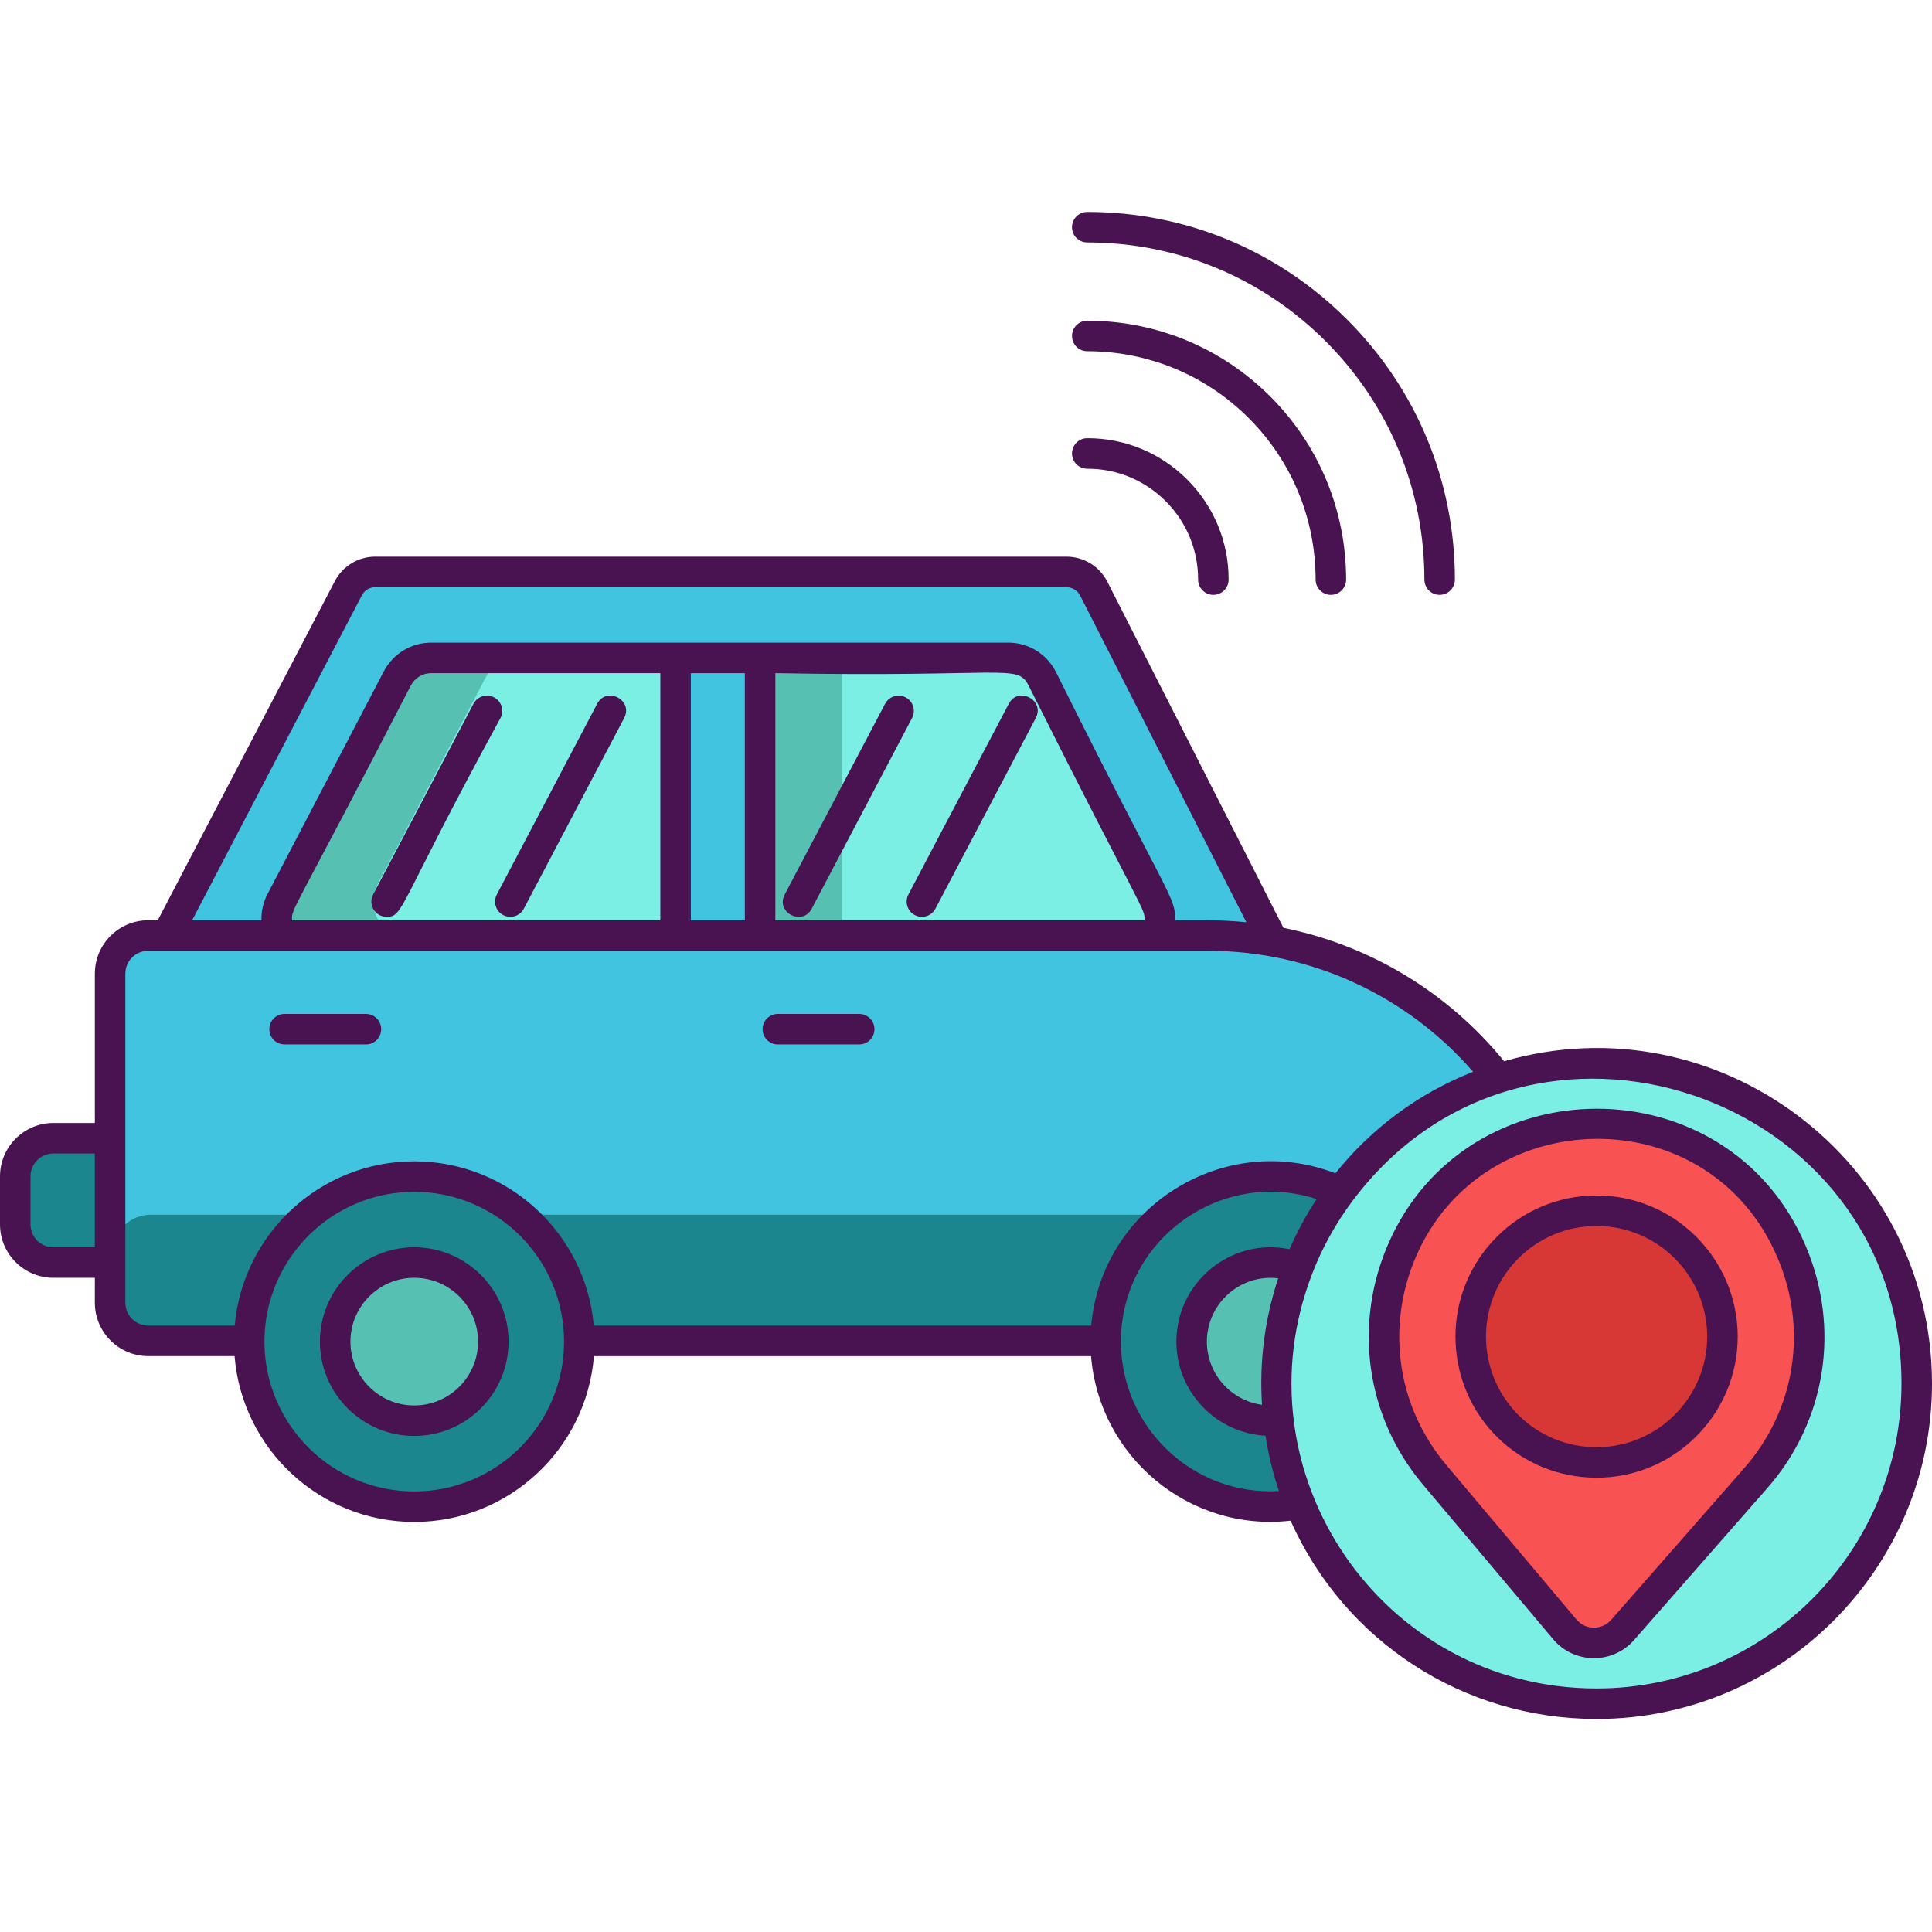 <svg height="506pt" viewBox="0 -55 506.57 506" width="506pt" xmlns="http://www.w3.org/2000/svg"><path d="m32.273 275.621h-17.613c-5.523 0-10-4.477-10-10v-12.609c0-5.52 4.477-10 10-10h17.613c5.523 0 10 4.48 10 10v12.609c0 5.523-4.477 10-10 10zm0 0" fill="#1c868e"/><path d="m318.766 189.867h-279.238c-5.52 0-10 4.48-10 10v86.281c0 5.523 4.48 10 10 10h364.062c5.539 0 10-4.48 10-10v-1.457c0-52.367-42.457-94.824-94.824-94.824zm0 0" fill="#40c4df"/><path d="m413.59 273.207v12.941c0 5.52-4.461 10-10 10h-364.062c-5.52 0-10-4.48-10-10v-12.941c0-5.52 4.48-10 10-10h364.062c5.539 0 10 4.48 10 10zm0 0" fill="#1c868e"/><path d="m287.516 98.941c-1.359-2.699-4.121-4.398-7.18-4.398h-181.16c-2.98 0-5.738 1.66-7.121 4.32l-47.52 91h274.223c5.34 0 10.598.441 15.699 1.301zm0 0" fill="#40c4df"/><path d="m177.895 123.637v60.734c0 3.324-2.695 6.023-6.02 6.023h-87.156c-6.957 0-11.449-7.406-8.223-13.57l28.309-54.234c1.613-3.062 4.77-4.977 8.242-4.977h58.828c3.324 0 6.02 2.695 6.02 6.023zm0 0" fill="#56c1b3"/><path d="m177.895 123.637v60.734c0 3.324-2.695 6.023-6.02 6.023h-64.75c-6.961 0-11.453-7.406-8.223-13.57l28.305-54.234c1.613-3.062 4.77-4.977 8.242-4.977h36.426c3.324 0 6.02 2.695 6.02 6.023zm0 0" fill="#7befe4"/><path d="m293.266 190.516h-88.129c-2.809 0-5.086-2.277-5.086-5.086v-63.254c0-2.812 2.277-5.086 5.086-5.086h60.301c3.52 0 6.742 1.965 8.332 5.109l27.848 54.703c3.164 6.234-1.367 13.613-8.352 13.613zm0 0" fill="#56c1b3"/><path d="m293.266 190.516h-72.465v-73.426h44.637c3.52 0 6.742 1.965 8.332 5.109l27.848 54.703c3.164 6.234-1.367 13.613-8.352 13.613zm0 0" fill="#7befe4"/><path d="m152.555 296.352c0 23.902-19.375 43.281-43.277 43.281s-43.281-19.379-43.281-43.281c0-23.898 19.379-43.277 43.281-43.277s43.277 19.379 43.277 43.277zm0 0" fill="#1c868e"/><path d="m130.008 296.352c0 11.453-9.281 20.734-20.73 20.734-11.453 0-20.734-9.281-20.734-20.734 0-11.449 9.281-20.73 20.734-20.73 11.449 0 20.73 9.281 20.73 20.73zm0 0" fill="#56c1b3"/><path d="m377.121 296.352c0 23.902-19.379 43.281-43.277 43.281-23.902 0-43.281-19.379-43.281-43.281 0-23.898 19.379-43.277 43.281-43.277 23.898 0 43.277 19.379 43.277 43.277zm0 0" fill="#1c868e"/><path d="m354.574 296.352c0 11.453-9.281 20.734-20.73 20.734-11.453 0-20.734-9.281-20.734-20.734 0-11.449 9.281-20.73 20.734-20.73 11.449 0 20.73 9.281 20.73 20.73zm0 0" fill="#56c1b3"/><path d="m502.566 307.488c0 46.355-37.578 83.934-83.934 83.934-46.355 0-83.934-37.578-83.934-83.934s37.578-83.934 83.934-83.934c46.355 0 83.934 37.578 83.934 83.934zm0 0" fill="#7befe4"/><path d="m460.383 332.258c30.551-34.828 8-90.613-38.281-92.699-.992-.043-1.988-.066-2.988-.066-3.035 0-6.02.203-8.941.605-43.137 5.902-62.074 57.977-34.031 91.281l34.145 40.547c3.941 4.68 11.129 4.754 15.164.152zm0 0" fill="#f85252"/><path d="m451.633 295.16c0 18.223-14.773 33-33 33-18.223 0-33-14.777-33-33 0-18.227 14.777-33 33-33 18.227 0 33 14.773 33 33zm0 0" fill="#d73735"/><g fill="#491352"><path d="m394.367 222.965c-14.719-18.066-35.094-30.387-57.848-34.969l-46.168-90.746c-2.074-4.059-6.199-6.582-10.762-6.582h-181.16c-4.52 0-8.613 2.496-10.668 6.488l-46.398 88.852h-2.496c-7.719 0-14 6.281-14 14v39.148h-10.867c-7.719 0-14 6.277-14 14v12.598c0 7.723 6.281 14 14 14h10.867v6.531c0 7.723 6.281 14 14 14h22.637c1.945 24.297 22.32 43.48 47.113 43.48 24.785 0 45.164-19.18 47.109-43.469h130.348c2.105 26.227 25.582 46.172 52.32 43.141 14.156 31.684 45.312 51.988 80.234 51.988 48.488 0 87.941-39.449 87.941-87.938-.004-58.344-56.164-100.688-112.203-84.523zm-369.508 48.789h-10.859c-3.309 0-6-2.691-6-6v-12.598c0-3.309 2.691-6 6-6h10.859zm70.004-170.914c.691-1.34 2.055-2.172 3.566-2.172h181.16c1.543 0 2.938.852 3.633 2.215l43.578 85.648c-3.367-.336-6.762-.523-10.156-.523h-8.574c.172-6.309-1.012-4.441-31.234-65.168-2.426-4.703-7.207-7.625-12.477-7.625-50.207 0-121.523 0-151.301 0-5.211 0-9.969 2.875-12.422 7.527l-30.5 58.414c-1.137 2.172-1.648 4.516-1.582 6.848h-18.168zm205.215 85.168h-96.781v-64.793c60.66 1.172 63.391-2.605 66.414 3.273 30.324 60.41 30.582 58.445 30.367 61.52zm-104.781-64.793v64.793h-14.16v-64.793zm-22.16 0v64.793h-96.547c-.223-3.234-.094-1.027 31.129-61.547 1.055-2 3.102-3.246 5.34-3.246zm-64.52 214.551c-21.66 0-39.277-17.617-39.277-39.277 0-21.656 17.617-39.277 39.277-39.277 21.656 0 39.277 17.621 39.277 39.277 0 21.66-17.621 39.277-39.277 39.277zm47.078-43.469c-2.129-24.113-22.426-43.086-47.082-43.086-24.652 0-44.945 18.969-47.078 43.074h-22.668c-3.309 0-6-2.691-6-6v-86.277c0-3.309 2.691-6 6-6h277.781c27.348 0 52.359 11.887 69.598 31.719-14.148 5.574-26.508 14.672-36.109 26.625-29.184-11.277-61.266 8.758-64.027 39.941h-130.414zm182.41-20.039c-15.496-3.152-29.66 8.793-29.66 24.23 0 13.18 10.367 23.953 23.371 24.672.762 4.922 1.922 9.773 3.527 14.512-22.703 1.277-41.438-16.875-41.438-39.18v-.184c.109-26.445 26.09-45.371 51.324-37.207-2.77 4.195-5.137 8.602-7.125 13.156zm-7.215 40.797c-8.145-1.125-14.445-8.117-14.445-16.566 0-9.859 8.59-17.797 18.703-16.609-3.445 10.395-4.992 21.566-4.258 33.176zm87.734 74.375c-56.465 0-94.812-56.824-74.488-108.938 2.582-6.676 6.105-13.023 10.473-18.871 46.109-61.656 143.957-28.289 143.957 47.867 0 44.078-35.859 79.941-79.941 79.941zm0 0"/><path d="m473.422 271.312c-20.469-48.027-89.148-47.621-109.531-.191-8.91 20.738-5.969 44.789 9.195 62.844l34.141 40.539c5.516 6.551 15.566 6.668 21.227.223l34.941-39.84c15.41-17.57 19.25-41.93 10.027-63.574zm-16.043 58.297-34.938 39.84c-2.414 2.75-6.73 2.715-9.094-.098l-34.141-40.535c-13.148-15.648-15.723-36.492-7.969-54.539 17.402-40.5 76.805-42.105 94.82.168 8.012 18.793 4.684 39.93-8.68 55.164zm0 0"/><path d="m285.074 67.617h.062c7.734 0 15.012 3.02 20.5 8.504 5.5 5.5 8.52 12.805 8.508 20.555-.004 2.211 1.785 4.004 3.992 4.008h.008c2.207 0 3.996-1.785 4-3.992.016-9.895-3.836-19.207-10.852-26.227-7-6.996-16.285-10.852-26.156-10.852-.023 0-.043 0-.07 0-2.207.004-3.996 1.801-3.992 4.008.004 2.211 1.797 3.996 4 3.996zm0 0"/><path d="m285.07 36.805c16.012.016 31.047 6.246 42.344 17.539 11.297 11.297 17.527 26.336 17.543 42.344 0 2.211 1.789 3.996 4 3.996h.004c2.207 0 3.996-1.793 3.996-4.004-.02-18.145-7.078-35.188-19.883-47.992-12.805-12.801-29.852-19.863-47.992-19.883-.004 0-.004 0-.004 0-2.207 0-4 1.789-4 3.996-.004 2.211 1.785 4.004 3.992 4.004zm0 0"/><path d="m285.074 8.285c23.609 0 45.805 9.199 62.504 25.895 16.703 16.703 25.898 38.898 25.898 62.504 0 2.211 1.793 4 4 4 2.207 0 4-1.789 4-4 0-25.742-10.031-49.949-28.242-68.16-18.207-18.207-42.418-28.238-68.16-28.238-2.207 0-4 1.793-4 4 0 2.207 1.793 4 4 4zm0 0"/><path d="m108.617 271.754c-13.641 0-24.734 11.098-24.734 24.734 0 13.641 11.094 24.734 24.734 24.734 13.637 0 24.73-11.094 24.73-24.734 0-13.637-11.094-24.734-24.73-24.734zm0 41.469c-9.227 0-16.734-7.508-16.734-16.734 0-9.227 7.508-16.734 16.734-16.734 9.227 0 16.73 7.508 16.73 16.734 0 9.23-7.504 16.734-16.73 16.734zm0 0"/><path d="m101.367 185.109c4.562 0 2.902-2.688 29.859-52.137 1.031-1.957.281-4.375-1.676-5.402-1.957-1.031-4.375-.281-5.402 1.676l-26.312 50c-1.41 2.676.551 5.863 3.531 5.863zm0 0"/><path d="m131.945 184.652c1.98 1.035 4.383.254 5.402-1.676l26.309-50c2.469-4.691-4.621-8.41-7.078-3.727l-26.309 50c-1.031 1.953-.281 4.371 1.676 5.402zm0 0"/><path d="m237.473 127.57c-1.957-1.031-4.375-.277-5.402 1.676l-26.312 50c-2.484 4.719 4.629 8.391 7.078 3.727l26.312-50c1.031-1.953.281-4.375-1.676-5.402zm0 0"/><path d="m264.504 129.246-26.312 50c-1.031 1.957-.281 4.375 1.676 5.406.598.312 1.234.457 1.859.457 1.438 0 2.828-.777 3.543-2.137l26.312-50c2.469-4.688-4.621-8.406-7.078-3.727zm0 0"/><path d="m418.625 258.168c-20.594 0-37 16.742-37 37 0 .453.004.879.023 1.258.68 20.043 16.922 35.742 36.977 35.742 20.402 0 37-16.598 37-37 0-20.402-16.594-37-37-37zm0 66c-15.719 0-28.449-12.305-28.984-28.082-.016-.312-.016-.605-.016-.918 0-15.898 12.863-29 29-29 15.992 0 29 13.012 29 29 0 15.992-13.008 29-29 29zm0 0"/><path d="m225.281 210.562h-21.332c-2.211 0-4 1.789-4 4 0 2.207 1.789 4 4 4h21.332c2.207 0 4-1.793 4-4 0-2.211-1.793-4-4-4zm0 0"/><path d="m95.949 210.562h-21.336c-2.207 0-4 1.789-4 4 0 2.207 1.793 4 4 4h21.336c2.207 0 4-1.793 4-4 0-2.211-1.793-4-4-4zm0 0"/></g></svg>
